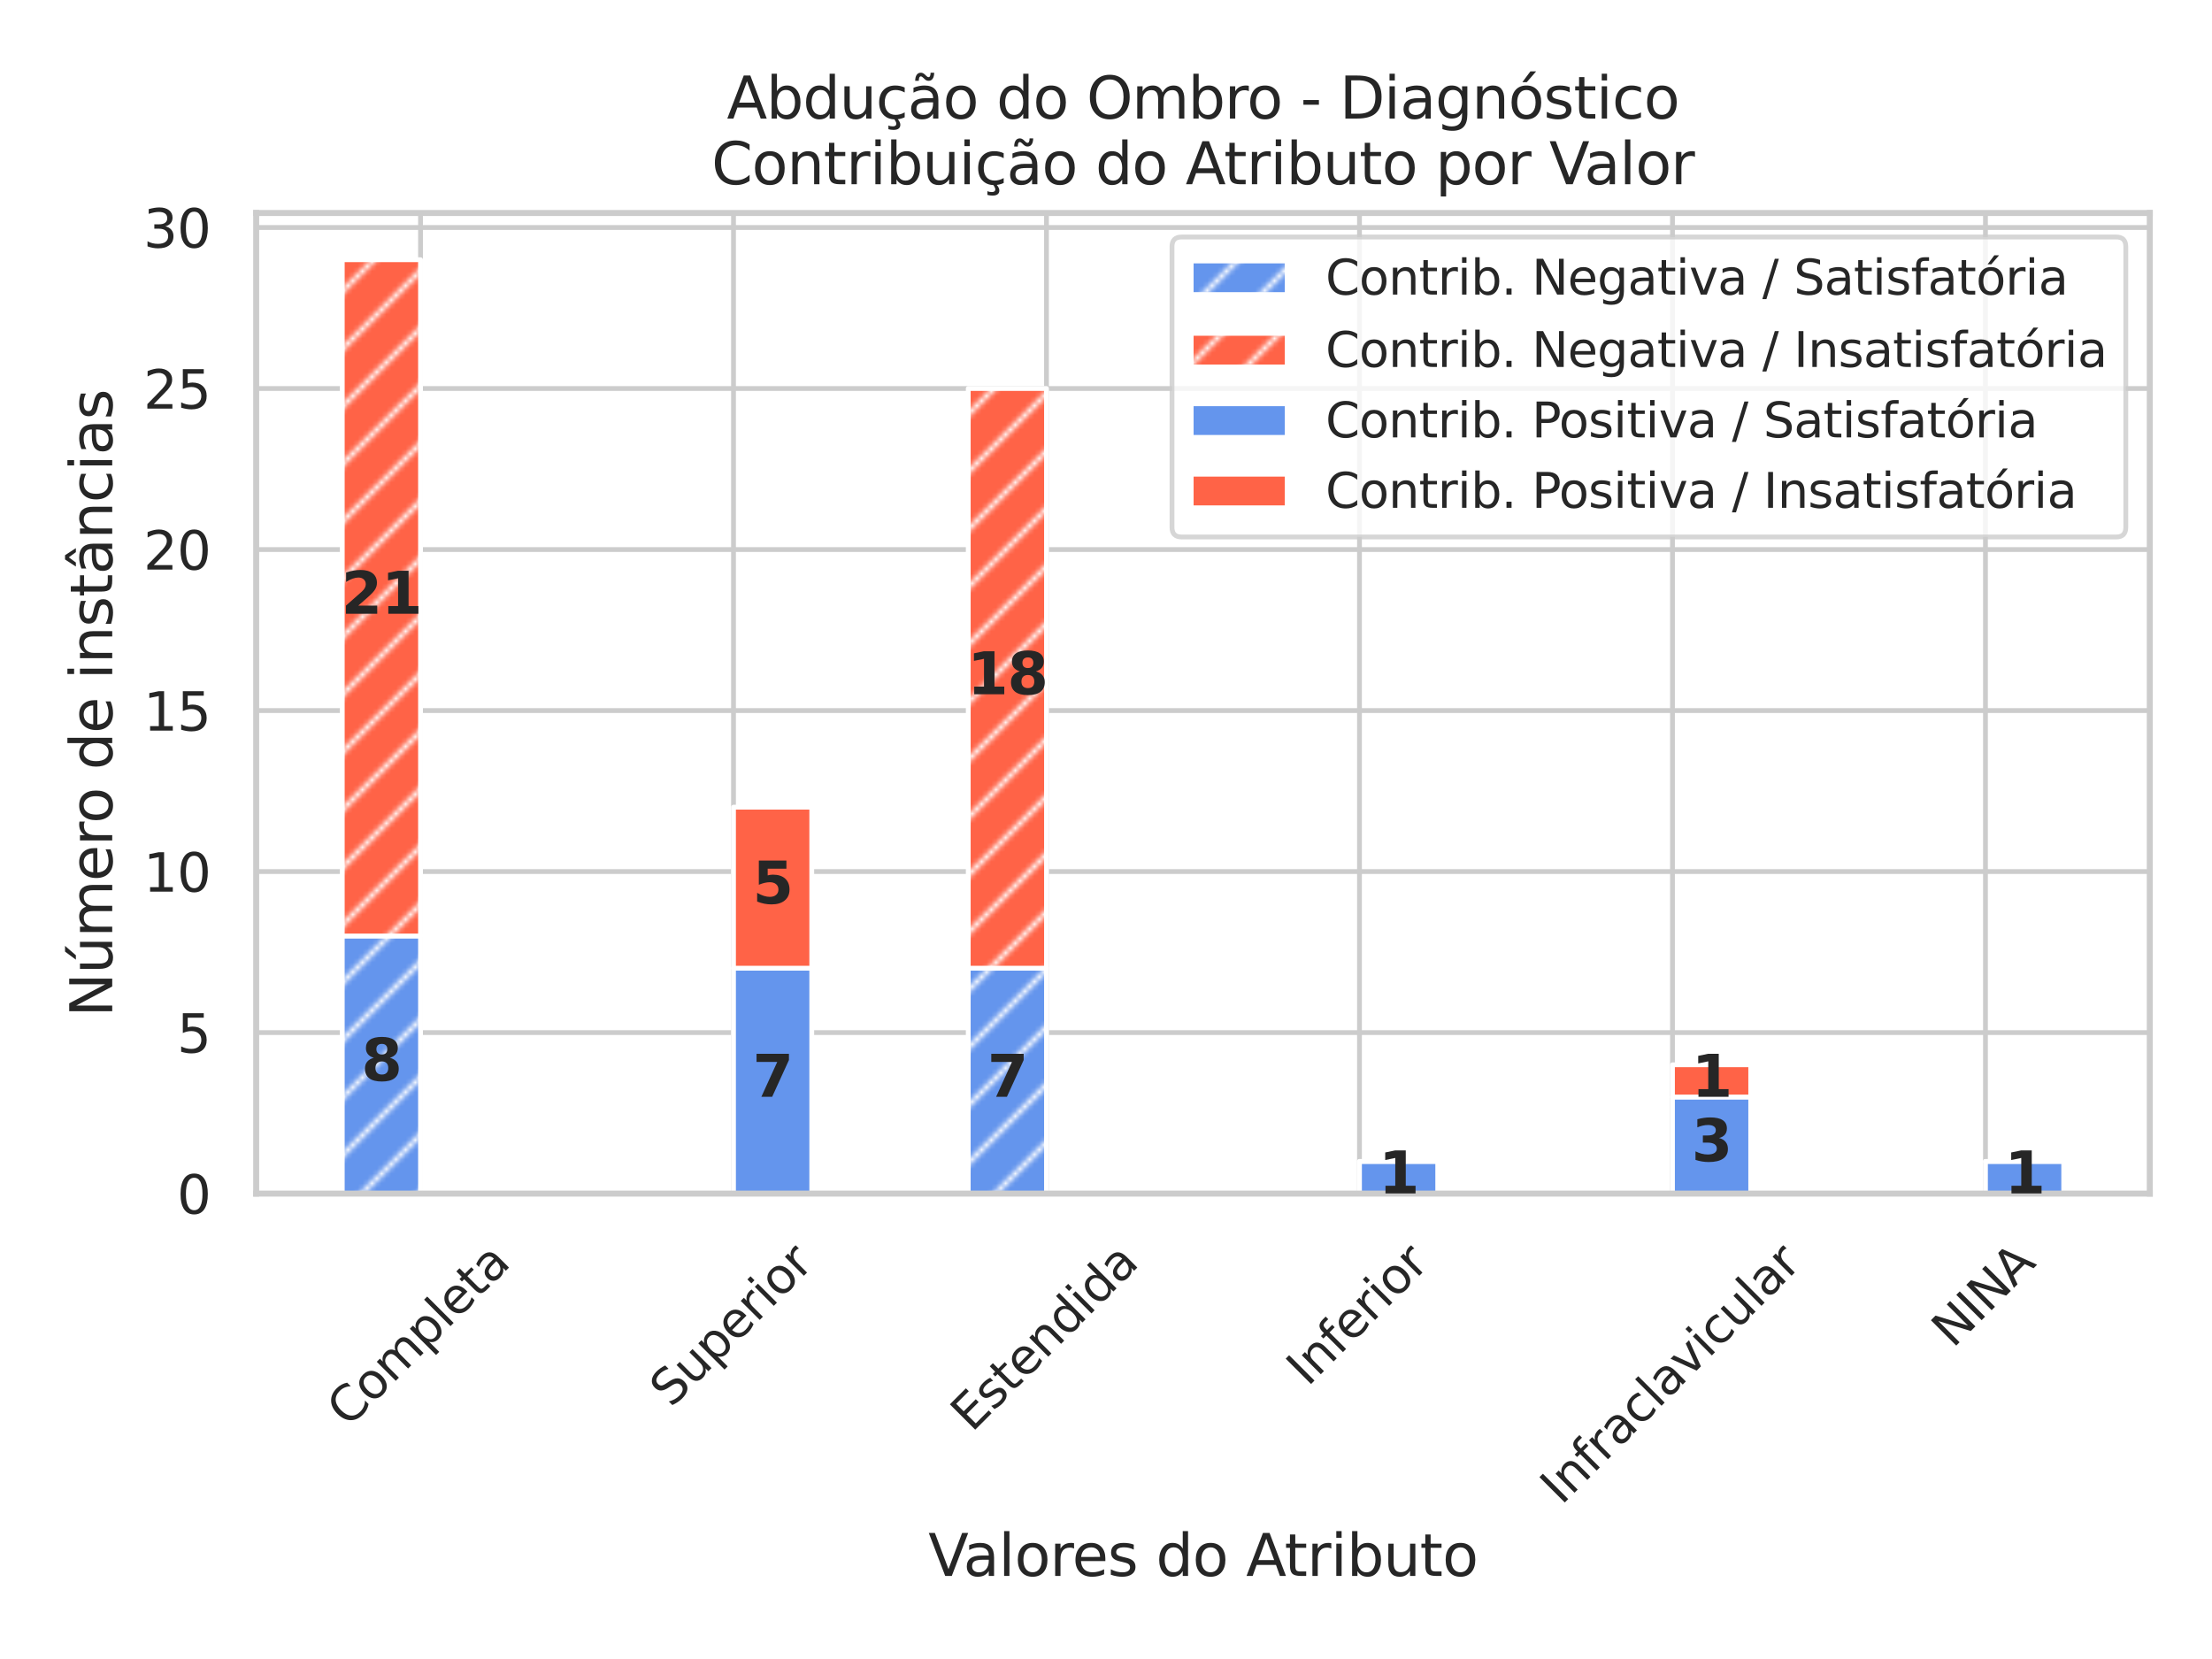 <?xml version="1.0" encoding="utf-8" standalone="no"?>
<!DOCTYPE svg PUBLIC "-//W3C//DTD SVG 1.1//EN"
  "http://www.w3.org/Graphics/SVG/1.1/DTD/svg11.dtd">
<svg xmlns:xlink="http://www.w3.org/1999/xlink" width="460.8pt" height="345.6pt" viewBox="0 0 460.8 345.6" xmlns="http://www.w3.org/2000/svg" version="1.1">
 <defs>
  <style type="text/css">*{stroke-linejoin: round; stroke-linecap: butt}</style>
 </defs>
 <g id="figure_1">
  <g id="patch_1">
   <path d="M 0 345.6 
L 460.8 345.6 
L 460.8 0 
L 0 0 
z
" style="fill: #ffffff"/>
  </g>
  <g id="axes_1">
   <g id="patch_2">
    <path d="M 53.37 248.65 
L 447.84 248.65 
L 447.84 44.376 
L 53.37 44.376 
z
" style="fill: #ffffff"/>
   </g>
   <g id="matplotlib.axis_1">
    <g id="xtick_1">
     <g id="line2d_1">
      <path d="M 87.601 248.65 
L 87.601 44.376 
" clip-path="url(#pf148939118)" style="fill: none; stroke: #cccccc; stroke-linecap: round"/>
     </g>
     <g id="text_1">
      <!-- Completa -->
      <g style="fill: #262626" transform="translate(72.527 297.568)rotate(-45)scale(0.1 -0.1)">
       <defs>
        <path id="DejaVuSans-43" d="M 4122 4306 
L 4122 3641 
Q 3803 3938 3442 4084 
Q 3081 4231 2675 4231 
Q 1875 4231 1450 3742 
Q 1025 3253 1025 2328 
Q 1025 1406 1450 917 
Q 1875 428 2675 428 
Q 3081 428 3442 575 
Q 3803 722 4122 1019 
L 4122 359 
Q 3791 134 3420 21 
Q 3050 -91 2638 -91 
Q 1578 -91 968 557 
Q 359 1206 359 2328 
Q 359 3453 968 4101 
Q 1578 4750 2638 4750 
Q 3056 4750 3426 4639 
Q 3797 4528 4122 4306 
z
" transform="scale(0.016)"/>
        <path id="DejaVuSans-6f" d="M 1959 3097 
Q 1497 3097 1228 2736 
Q 959 2375 959 1747 
Q 959 1119 1226 758 
Q 1494 397 1959 397 
Q 2419 397 2687 759 
Q 2956 1122 2956 1747 
Q 2956 2369 2687 2733 
Q 2419 3097 1959 3097 
z
M 1959 3584 
Q 2709 3584 3137 3096 
Q 3566 2609 3566 1747 
Q 3566 888 3137 398 
Q 2709 -91 1959 -91 
Q 1206 -91 779 398 
Q 353 888 353 1747 
Q 353 2609 779 3096 
Q 1206 3584 1959 3584 
z
" transform="scale(0.016)"/>
        <path id="DejaVuSans-6d" d="M 3328 2828 
Q 3544 3216 3844 3400 
Q 4144 3584 4550 3584 
Q 5097 3584 5394 3201 
Q 5691 2819 5691 2113 
L 5691 0 
L 5113 0 
L 5113 2094 
Q 5113 2597 4934 2840 
Q 4756 3084 4391 3084 
Q 3944 3084 3684 2787 
Q 3425 2491 3425 1978 
L 3425 0 
L 2847 0 
L 2847 2094 
Q 2847 2600 2669 2842 
Q 2491 3084 2119 3084 
Q 1678 3084 1418 2786 
Q 1159 2488 1159 1978 
L 1159 0 
L 581 0 
L 581 3500 
L 1159 3500 
L 1159 2956 
Q 1356 3278 1631 3431 
Q 1906 3584 2284 3584 
Q 2666 3584 2933 3390 
Q 3200 3197 3328 2828 
z
" transform="scale(0.016)"/>
        <path id="DejaVuSans-70" d="M 1159 525 
L 1159 -1331 
L 581 -1331 
L 581 3500 
L 1159 3500 
L 1159 2969 
Q 1341 3281 1617 3432 
Q 1894 3584 2278 3584 
Q 2916 3584 3314 3078 
Q 3713 2572 3713 1747 
Q 3713 922 3314 415 
Q 2916 -91 2278 -91 
Q 1894 -91 1617 61 
Q 1341 213 1159 525 
z
M 3116 1747 
Q 3116 2381 2855 2742 
Q 2594 3103 2138 3103 
Q 1681 3103 1420 2742 
Q 1159 2381 1159 1747 
Q 1159 1113 1420 752 
Q 1681 391 2138 391 
Q 2594 391 2855 752 
Q 3116 1113 3116 1747 
z
" transform="scale(0.016)"/>
        <path id="DejaVuSans-6c" d="M 603 4863 
L 1178 4863 
L 1178 0 
L 603 0 
L 603 4863 
z
" transform="scale(0.016)"/>
        <path id="DejaVuSans-65" d="M 3597 1894 
L 3597 1613 
L 953 1613 
Q 991 1019 1311 708 
Q 1631 397 2203 397 
Q 2534 397 2845 478 
Q 3156 559 3463 722 
L 3463 178 
Q 3153 47 2828 -22 
Q 2503 -91 2169 -91 
Q 1331 -91 842 396 
Q 353 884 353 1716 
Q 353 2575 817 3079 
Q 1281 3584 2069 3584 
Q 2775 3584 3186 3129 
Q 3597 2675 3597 1894 
z
M 3022 2063 
Q 3016 2534 2758 2815 
Q 2500 3097 2075 3097 
Q 1594 3097 1305 2825 
Q 1016 2553 972 2059 
L 3022 2063 
z
" transform="scale(0.016)"/>
        <path id="DejaVuSans-74" d="M 1172 4494 
L 1172 3500 
L 2356 3500 
L 2356 3053 
L 1172 3053 
L 1172 1153 
Q 1172 725 1289 603 
Q 1406 481 1766 481 
L 2356 481 
L 2356 0 
L 1766 0 
Q 1100 0 847 248 
Q 594 497 594 1153 
L 594 3053 
L 172 3053 
L 172 3500 
L 594 3500 
L 594 4494 
L 1172 4494 
z
" transform="scale(0.016)"/>
        <path id="DejaVuSans-61" d="M 2194 1759 
Q 1497 1759 1228 1600 
Q 959 1441 959 1056 
Q 959 750 1161 570 
Q 1363 391 1709 391 
Q 2188 391 2477 730 
Q 2766 1069 2766 1631 
L 2766 1759 
L 2194 1759 
z
M 3341 1997 
L 3341 0 
L 2766 0 
L 2766 531 
Q 2569 213 2275 61 
Q 1981 -91 1556 -91 
Q 1019 -91 701 211 
Q 384 513 384 1019 
Q 384 1609 779 1909 
Q 1175 2209 1959 2209 
L 2766 2209 
L 2766 2266 
Q 2766 2663 2505 2880 
Q 2244 3097 1772 3097 
Q 1472 3097 1187 3025 
Q 903 2953 641 2809 
L 641 3341 
Q 956 3463 1253 3523 
Q 1550 3584 1831 3584 
Q 2591 3584 2966 3190 
Q 3341 2797 3341 1997 
z
" transform="scale(0.016)"/>
       </defs>
       <use xlink:href="#DejaVuSans-43"/>
       <use xlink:href="#DejaVuSans-6f" x="69.824"/>
       <use xlink:href="#DejaVuSans-6d" x="131.006"/>
       <use xlink:href="#DejaVuSans-70" x="228.418"/>
       <use xlink:href="#DejaVuSans-6c" x="291.895"/>
       <use xlink:href="#DejaVuSans-65" x="319.678"/>
       <use xlink:href="#DejaVuSans-74" x="381.201"/>
       <use xlink:href="#DejaVuSans-61" x="420.41"/>
      </g>
     </g>
    </g>
    <g id="xtick_2">
     <g id="line2d_2">
      <path d="M 152.803 248.65 
L 152.803 44.376 
" clip-path="url(#pf148939118)" style="fill: none; stroke: #cccccc; stroke-linecap: round"/>
     </g>
     <g id="text_2">
      <!-- Superior -->
      <g style="fill: #262626" transform="translate(139.801 293.424)rotate(-45)scale(0.1 -0.1)">
       <defs>
        <path id="DejaVuSans-53" d="M 3425 4513 
L 3425 3897 
Q 3066 4069 2747 4153 
Q 2428 4238 2131 4238 
Q 1616 4238 1336 4038 
Q 1056 3838 1056 3469 
Q 1056 3159 1242 3001 
Q 1428 2844 1947 2747 
L 2328 2669 
Q 3034 2534 3370 2195 
Q 3706 1856 3706 1288 
Q 3706 609 3251 259 
Q 2797 -91 1919 -91 
Q 1588 -91 1214 -16 
Q 841 59 441 206 
L 441 856 
Q 825 641 1194 531 
Q 1563 422 1919 422 
Q 2459 422 2753 634 
Q 3047 847 3047 1241 
Q 3047 1584 2836 1778 
Q 2625 1972 2144 2069 
L 1759 2144 
Q 1053 2284 737 2584 
Q 422 2884 422 3419 
Q 422 4038 858 4394 
Q 1294 4750 2059 4750 
Q 2388 4750 2728 4690 
Q 3069 4631 3425 4513 
z
" transform="scale(0.016)"/>
        <path id="DejaVuSans-75" d="M 544 1381 
L 544 3500 
L 1119 3500 
L 1119 1403 
Q 1119 906 1312 657 
Q 1506 409 1894 409 
Q 2359 409 2629 706 
Q 2900 1003 2900 1516 
L 2900 3500 
L 3475 3500 
L 3475 0 
L 2900 0 
L 2900 538 
Q 2691 219 2414 64 
Q 2138 -91 1772 -91 
Q 1169 -91 856 284 
Q 544 659 544 1381 
z
M 1991 3584 
L 1991 3584 
z
" transform="scale(0.016)"/>
        <path id="DejaVuSans-72" d="M 2631 2963 
Q 2534 3019 2420 3045 
Q 2306 3072 2169 3072 
Q 1681 3072 1420 2755 
Q 1159 2438 1159 1844 
L 1159 0 
L 581 0 
L 581 3500 
L 1159 3500 
L 1159 2956 
Q 1341 3275 1631 3429 
Q 1922 3584 2338 3584 
Q 2397 3584 2469 3576 
Q 2541 3569 2628 3553 
L 2631 2963 
z
" transform="scale(0.016)"/>
        <path id="DejaVuSans-69" d="M 603 3500 
L 1178 3500 
L 1178 0 
L 603 0 
L 603 3500 
z
M 603 4863 
L 1178 4863 
L 1178 4134 
L 603 4134 
L 603 4863 
z
" transform="scale(0.016)"/>
       </defs>
       <use xlink:href="#DejaVuSans-53"/>
       <use xlink:href="#DejaVuSans-75" x="63.477"/>
       <use xlink:href="#DejaVuSans-70" x="126.855"/>
       <use xlink:href="#DejaVuSans-65" x="190.332"/>
       <use xlink:href="#DejaVuSans-72" x="251.855"/>
       <use xlink:href="#DejaVuSans-69" x="292.969"/>
       <use xlink:href="#DejaVuSans-6f" x="320.752"/>
       <use xlink:href="#DejaVuSans-72" x="381.934"/>
      </g>
     </g>
    </g>
    <g id="xtick_3">
     <g id="line2d_3">
      <path d="M 218.004 248.65 
L 218.004 44.376 
" clip-path="url(#pf148939118)" style="fill: none; stroke: #cccccc; stroke-linecap: round"/>
     </g>
     <g id="text_3">
      <!-- Estendida -->
      <g style="fill: #262626" transform="translate(202.446 298.538)rotate(-45)scale(0.1 -0.1)">
       <defs>
        <path id="DejaVuSans-45" d="M 628 4666 
L 3578 4666 
L 3578 4134 
L 1259 4134 
L 1259 2753 
L 3481 2753 
L 3481 2222 
L 1259 2222 
L 1259 531 
L 3634 531 
L 3634 0 
L 628 0 
L 628 4666 
z
" transform="scale(0.016)"/>
        <path id="DejaVuSans-73" d="M 2834 3397 
L 2834 2853 
Q 2591 2978 2328 3040 
Q 2066 3103 1784 3103 
Q 1356 3103 1142 2972 
Q 928 2841 928 2578 
Q 928 2378 1081 2264 
Q 1234 2150 1697 2047 
L 1894 2003 
Q 2506 1872 2764 1633 
Q 3022 1394 3022 966 
Q 3022 478 2636 193 
Q 2250 -91 1575 -91 
Q 1294 -91 989 -36 
Q 684 19 347 128 
L 347 722 
Q 666 556 975 473 
Q 1284 391 1588 391 
Q 1994 391 2212 530 
Q 2431 669 2431 922 
Q 2431 1156 2273 1281 
Q 2116 1406 1581 1522 
L 1381 1569 
Q 847 1681 609 1914 
Q 372 2147 372 2553 
Q 372 3047 722 3315 
Q 1072 3584 1716 3584 
Q 2034 3584 2315 3537 
Q 2597 3491 2834 3397 
z
" transform="scale(0.016)"/>
        <path id="DejaVuSans-6e" d="M 3513 2113 
L 3513 0 
L 2938 0 
L 2938 2094 
Q 2938 2591 2744 2837 
Q 2550 3084 2163 3084 
Q 1697 3084 1428 2787 
Q 1159 2491 1159 1978 
L 1159 0 
L 581 0 
L 581 3500 
L 1159 3500 
L 1159 2956 
Q 1366 3272 1645 3428 
Q 1925 3584 2291 3584 
Q 2894 3584 3203 3211 
Q 3513 2838 3513 2113 
z
" transform="scale(0.016)"/>
        <path id="DejaVuSans-64" d="M 2906 2969 
L 2906 4863 
L 3481 4863 
L 3481 0 
L 2906 0 
L 2906 525 
Q 2725 213 2448 61 
Q 2172 -91 1784 -91 
Q 1150 -91 751 415 
Q 353 922 353 1747 
Q 353 2572 751 3078 
Q 1150 3584 1784 3584 
Q 2172 3584 2448 3432 
Q 2725 3281 2906 2969 
z
M 947 1747 
Q 947 1113 1208 752 
Q 1469 391 1925 391 
Q 2381 391 2643 752 
Q 2906 1113 2906 1747 
Q 2906 2381 2643 2742 
Q 2381 3103 1925 3103 
Q 1469 3103 1208 2742 
Q 947 2381 947 1747 
z
" transform="scale(0.016)"/>
       </defs>
       <use xlink:href="#DejaVuSans-45"/>
       <use xlink:href="#DejaVuSans-73" x="63.184"/>
       <use xlink:href="#DejaVuSans-74" x="115.283"/>
       <use xlink:href="#DejaVuSans-65" x="154.492"/>
       <use xlink:href="#DejaVuSans-6e" x="216.016"/>
       <use xlink:href="#DejaVuSans-64" x="279.395"/>
       <use xlink:href="#DejaVuSans-69" x="342.871"/>
       <use xlink:href="#DejaVuSans-64" x="370.654"/>
       <use xlink:href="#DejaVuSans-61" x="434.131"/>
      </g>
     </g>
    </g>
    <g id="xtick_4">
     <g id="line2d_4">
      <path d="M 283.206 248.65 
L 283.206 44.376 
" clip-path="url(#pf148939118)" style="fill: none; stroke: #cccccc; stroke-linecap: round"/>
     </g>
     <g id="text_4">
      <!-- Inferior -->
      <g style="fill: #262626" transform="translate(272.405 289.023)rotate(-45)scale(0.1 -0.1)">
       <defs>
        <path id="DejaVuSans-49" d="M 628 4666 
L 1259 4666 
L 1259 0 
L 628 0 
L 628 4666 
z
" transform="scale(0.016)"/>
        <path id="DejaVuSans-66" d="M 2375 4863 
L 2375 4384 
L 1825 4384 
Q 1516 4384 1395 4259 
Q 1275 4134 1275 3809 
L 1275 3500 
L 2222 3500 
L 2222 3053 
L 1275 3053 
L 1275 0 
L 697 0 
L 697 3053 
L 147 3053 
L 147 3500 
L 697 3500 
L 697 3744 
Q 697 4328 969 4595 
Q 1241 4863 1831 4863 
L 2375 4863 
z
" transform="scale(0.016)"/>
       </defs>
       <use xlink:href="#DejaVuSans-49"/>
       <use xlink:href="#DejaVuSans-6e" x="29.492"/>
       <use xlink:href="#DejaVuSans-66" x="92.871"/>
       <use xlink:href="#DejaVuSans-65" x="128.076"/>
       <use xlink:href="#DejaVuSans-72" x="189.6"/>
       <use xlink:href="#DejaVuSans-69" x="230.713"/>
       <use xlink:href="#DejaVuSans-6f" x="258.496"/>
       <use xlink:href="#DejaVuSans-72" x="319.678"/>
      </g>
     </g>
    </g>
    <g id="xtick_5">
     <g id="line2d_5">
      <path d="M 348.407 248.65 
L 348.407 44.376 
" clip-path="url(#pf148939118)" style="fill: none; stroke: #cccccc; stroke-linecap: round"/>
     </g>
     <g id="text_5">
      <!-- Infraclavicular -->
      <g style="fill: #262626" transform="translate(325.265 313.706)rotate(-45)scale(0.1 -0.1)">
       <defs>
        <path id="DejaVuSans-63" d="M 3122 3366 
L 3122 2828 
Q 2878 2963 2633 3030 
Q 2388 3097 2138 3097 
Q 1578 3097 1268 2742 
Q 959 2388 959 1747 
Q 959 1106 1268 751 
Q 1578 397 2138 397 
Q 2388 397 2633 464 
Q 2878 531 3122 666 
L 3122 134 
Q 2881 22 2623 -34 
Q 2366 -91 2075 -91 
Q 1284 -91 818 406 
Q 353 903 353 1747 
Q 353 2603 823 3093 
Q 1294 3584 2113 3584 
Q 2378 3584 2631 3529 
Q 2884 3475 3122 3366 
z
" transform="scale(0.016)"/>
        <path id="DejaVuSans-76" d="M 191 3500 
L 800 3500 
L 1894 563 
L 2988 3500 
L 3597 3500 
L 2284 0 
L 1503 0 
L 191 3500 
z
" transform="scale(0.016)"/>
       </defs>
       <use xlink:href="#DejaVuSans-49"/>
       <use xlink:href="#DejaVuSans-6e" x="29.492"/>
       <use xlink:href="#DejaVuSans-66" x="92.871"/>
       <use xlink:href="#DejaVuSans-72" x="128.076"/>
       <use xlink:href="#DejaVuSans-61" x="169.189"/>
       <use xlink:href="#DejaVuSans-63" x="230.469"/>
       <use xlink:href="#DejaVuSans-6c" x="285.449"/>
       <use xlink:href="#DejaVuSans-61" x="313.232"/>
       <use xlink:href="#DejaVuSans-76" x="374.512"/>
       <use xlink:href="#DejaVuSans-69" x="433.691"/>
       <use xlink:href="#DejaVuSans-63" x="461.475"/>
       <use xlink:href="#DejaVuSans-75" x="516.455"/>
       <use xlink:href="#DejaVuSans-6c" x="579.834"/>
       <use xlink:href="#DejaVuSans-61" x="607.617"/>
       <use xlink:href="#DejaVuSans-72" x="668.896"/>
      </g>
     </g>
    </g>
    <g id="xtick_6">
     <g id="line2d_6">
      <path d="M 413.609 248.65 
L 413.609 44.376 
" clip-path="url(#pf148939118)" style="fill: none; stroke: #cccccc; stroke-linecap: round"/>
     </g>
     <g id="text_6">
      <!-- NINA -->
      <g style="fill: #262626" transform="translate(406.811 281.017)rotate(-45)scale(0.1 -0.1)">
       <defs>
        <path id="DejaVuSans-4e" d="M 628 4666 
L 1478 4666 
L 3547 763 
L 3547 4666 
L 4159 4666 
L 4159 0 
L 3309 0 
L 1241 3903 
L 1241 0 
L 628 0 
L 628 4666 
z
" transform="scale(0.016)"/>
        <path id="DejaVuSans-41" d="M 2188 4044 
L 1331 1722 
L 3047 1722 
L 2188 4044 
z
M 1831 4666 
L 2547 4666 
L 4325 0 
L 3669 0 
L 3244 1197 
L 1141 1197 
L 716 0 
L 50 0 
L 1831 4666 
z
" transform="scale(0.016)"/>
       </defs>
       <use xlink:href="#DejaVuSans-4e"/>
       <use xlink:href="#DejaVuSans-49" x="74.805"/>
       <use xlink:href="#DejaVuSans-4e" x="104.297"/>
       <use xlink:href="#DejaVuSans-41" x="179.102"/>
      </g>
     </g>
    </g>
    <g id="text_7">
     <!-- Valores do Atributo -->
     <g style="fill: #262626" transform="translate(193.387 328.294)scale(0.12 -0.12)">
      <defs>
       <path id="DejaVuSans-56" d="M 1831 0 
L 50 4666 
L 709 4666 
L 2188 738 
L 3669 4666 
L 4325 4666 
L 2547 0 
L 1831 0 
z
" transform="scale(0.016)"/>
       <path id="DejaVuSans-20" transform="scale(0.016)"/>
       <path id="DejaVuSans-62" d="M 3116 1747 
Q 3116 2381 2855 2742 
Q 2594 3103 2138 3103 
Q 1681 3103 1420 2742 
Q 1159 2381 1159 1747 
Q 1159 1113 1420 752 
Q 1681 391 2138 391 
Q 2594 391 2855 752 
Q 3116 1113 3116 1747 
z
M 1159 2969 
Q 1341 3281 1617 3432 
Q 1894 3584 2278 3584 
Q 2916 3584 3314 3078 
Q 3713 2572 3713 1747 
Q 3713 922 3314 415 
Q 2916 -91 2278 -91 
Q 1894 -91 1617 61 
Q 1341 213 1159 525 
L 1159 0 
L 581 0 
L 581 4863 
L 1159 4863 
L 1159 2969 
z
" transform="scale(0.016)"/>
      </defs>
      <use xlink:href="#DejaVuSans-56"/>
      <use xlink:href="#DejaVuSans-61" x="60.658"/>
      <use xlink:href="#DejaVuSans-6c" x="121.938"/>
      <use xlink:href="#DejaVuSans-6f" x="149.721"/>
      <use xlink:href="#DejaVuSans-72" x="210.902"/>
      <use xlink:href="#DejaVuSans-65" x="249.766"/>
      <use xlink:href="#DejaVuSans-73" x="311.289"/>
      <use xlink:href="#DejaVuSans-20" x="363.389"/>
      <use xlink:href="#DejaVuSans-64" x="395.176"/>
      <use xlink:href="#DejaVuSans-6f" x="458.652"/>
      <use xlink:href="#DejaVuSans-20" x="519.834"/>
      <use xlink:href="#DejaVuSans-41" x="551.621"/>
      <use xlink:href="#DejaVuSans-74" x="618.279"/>
      <use xlink:href="#DejaVuSans-72" x="657.488"/>
      <use xlink:href="#DejaVuSans-69" x="698.602"/>
      <use xlink:href="#DejaVuSans-62" x="726.385"/>
      <use xlink:href="#DejaVuSans-75" x="789.861"/>
      <use xlink:href="#DejaVuSans-74" x="853.24"/>
      <use xlink:href="#DejaVuSans-6f" x="892.449"/>
     </g>
    </g>
   </g>
   <g id="matplotlib.axis_2">
    <g id="ytick_1">
     <g id="line2d_7">
      <path d="M 53.37 248.65 
L 447.84 248.65 
" clip-path="url(#pf148939118)" style="fill: none; stroke: #cccccc; stroke-linecap: round"/>
     </g>
     <g id="text_8">
      <!-- 0 -->
      <g style="fill: #262626" transform="translate(36.871 252.829)scale(0.11 -0.11)">
       <defs>
        <path id="DejaVuSans-30" d="M 2034 4250 
Q 1547 4250 1301 3770 
Q 1056 3291 1056 2328 
Q 1056 1369 1301 889 
Q 1547 409 2034 409 
Q 2525 409 2770 889 
Q 3016 1369 3016 2328 
Q 3016 3291 2770 3770 
Q 2525 4250 2034 4250 
z
M 2034 4750 
Q 2819 4750 3233 4129 
Q 3647 3509 3647 2328 
Q 3647 1150 3233 529 
Q 2819 -91 2034 -91 
Q 1250 -91 836 529 
Q 422 1150 422 2328 
Q 422 3509 836 4129 
Q 1250 4750 2034 4750 
z
" transform="scale(0.016)"/>
       </defs>
       <use xlink:href="#DejaVuSans-30"/>
      </g>
     </g>
    </g>
    <g id="ytick_2">
     <g id="line2d_8">
      <path d="M 53.37 215.107 
L 447.84 215.107 
" clip-path="url(#pf148939118)" style="fill: none; stroke: #cccccc; stroke-linecap: round"/>
     </g>
     <g id="text_9">
      <!-- 5 -->
      <g style="fill: #262626" transform="translate(36.871 219.286)scale(0.11 -0.11)">
       <defs>
        <path id="DejaVuSans-35" d="M 691 4666 
L 3169 4666 
L 3169 4134 
L 1269 4134 
L 1269 2991 
Q 1406 3038 1543 3061 
Q 1681 3084 1819 3084 
Q 2600 3084 3056 2656 
Q 3513 2228 3513 1497 
Q 3513 744 3044 326 
Q 2575 -91 1722 -91 
Q 1428 -91 1123 -41 
Q 819 9 494 109 
L 494 744 
Q 775 591 1075 516 
Q 1375 441 1709 441 
Q 2250 441 2565 725 
Q 2881 1009 2881 1497 
Q 2881 1984 2565 2268 
Q 2250 2553 1709 2553 
Q 1456 2553 1204 2497 
Q 953 2441 691 2322 
L 691 4666 
z
" transform="scale(0.016)"/>
       </defs>
       <use xlink:href="#DejaVuSans-35"/>
      </g>
     </g>
    </g>
    <g id="ytick_3">
     <g id="line2d_9">
      <path d="M 53.37 181.565 
L 447.84 181.565 
" clip-path="url(#pf148939118)" style="fill: none; stroke: #cccccc; stroke-linecap: round"/>
     </g>
     <g id="text_10">
      <!-- 10 -->
      <g style="fill: #262626" transform="translate(29.872 185.744)scale(0.11 -0.11)">
       <defs>
        <path id="DejaVuSans-31" d="M 794 531 
L 1825 531 
L 1825 4091 
L 703 3866 
L 703 4441 
L 1819 4666 
L 2450 4666 
L 2450 531 
L 3481 531 
L 3481 0 
L 794 0 
L 794 531 
z
" transform="scale(0.016)"/>
       </defs>
       <use xlink:href="#DejaVuSans-31"/>
       <use xlink:href="#DejaVuSans-30" x="63.623"/>
      </g>
     </g>
    </g>
    <g id="ytick_4">
     <g id="line2d_10">
      <path d="M 53.37 148.022 
L 447.84 148.022 
" clip-path="url(#pf148939118)" style="fill: none; stroke: #cccccc; stroke-linecap: round"/>
     </g>
     <g id="text_11">
      <!-- 15 -->
      <g style="fill: #262626" transform="translate(29.872 152.201)scale(0.11 -0.11)">
       <use xlink:href="#DejaVuSans-31"/>
       <use xlink:href="#DejaVuSans-35" x="63.623"/>
      </g>
     </g>
    </g>
    <g id="ytick_5">
     <g id="line2d_11">
      <path d="M 53.37 114.48 
L 447.84 114.48 
" clip-path="url(#pf148939118)" style="fill: none; stroke: #cccccc; stroke-linecap: round"/>
     </g>
     <g id="text_12">
      <!-- 20 -->
      <g style="fill: #262626" transform="translate(29.872 118.659)scale(0.11 -0.11)">
       <defs>
        <path id="DejaVuSans-32" d="M 1228 531 
L 3431 531 
L 3431 0 
L 469 0 
L 469 531 
Q 828 903 1448 1529 
Q 2069 2156 2228 2338 
Q 2531 2678 2651 2914 
Q 2772 3150 2772 3378 
Q 2772 3750 2511 3984 
Q 2250 4219 1831 4219 
Q 1534 4219 1204 4116 
Q 875 4013 500 3803 
L 500 4441 
Q 881 4594 1212 4672 
Q 1544 4750 1819 4750 
Q 2544 4750 2975 4387 
Q 3406 4025 3406 3419 
Q 3406 3131 3298 2873 
Q 3191 2616 2906 2266 
Q 2828 2175 2409 1742 
Q 1991 1309 1228 531 
z
" transform="scale(0.016)"/>
       </defs>
       <use xlink:href="#DejaVuSans-32"/>
       <use xlink:href="#DejaVuSans-30" x="63.623"/>
      </g>
     </g>
    </g>
    <g id="ytick_6">
     <g id="line2d_12">
      <path d="M 53.37 80.937 
L 447.84 80.937 
" clip-path="url(#pf148939118)" style="fill: none; stroke: #cccccc; stroke-linecap: round"/>
     </g>
     <g id="text_13">
      <!-- 25 -->
      <g style="fill: #262626" transform="translate(29.872 85.116)scale(0.11 -0.11)">
       <use xlink:href="#DejaVuSans-32"/>
       <use xlink:href="#DejaVuSans-35" x="63.623"/>
      </g>
     </g>
    </g>
    <g id="ytick_7">
     <g id="line2d_13">
      <path d="M 53.37 47.395 
L 447.84 47.395 
" clip-path="url(#pf148939118)" style="fill: none; stroke: #cccccc; stroke-linecap: round"/>
     </g>
     <g id="text_14">
      <!-- 30 -->
      <g style="fill: #262626" transform="translate(29.872 51.574)scale(0.11 -0.11)">
       <defs>
        <path id="DejaVuSans-33" d="M 2597 2516 
Q 3050 2419 3304 2112 
Q 3559 1806 3559 1356 
Q 3559 666 3084 287 
Q 2609 -91 1734 -91 
Q 1441 -91 1130 -33 
Q 819 25 488 141 
L 488 750 
Q 750 597 1062 519 
Q 1375 441 1716 441 
Q 2309 441 2620 675 
Q 2931 909 2931 1356 
Q 2931 1769 2642 2001 
Q 2353 2234 1838 2234 
L 1294 2234 
L 1294 2753 
L 1863 2753 
Q 2328 2753 2575 2939 
Q 2822 3125 2822 3475 
Q 2822 3834 2567 4026 
Q 2313 4219 1838 4219 
Q 1578 4219 1281 4162 
Q 984 4106 628 3988 
L 628 4550 
Q 988 4650 1302 4700 
Q 1616 4750 1894 4750 
Q 2613 4750 3031 4423 
Q 3450 4097 3450 3541 
Q 3450 3153 3228 2886 
Q 3006 2619 2597 2516 
z
" transform="scale(0.016)"/>
       </defs>
       <use xlink:href="#DejaVuSans-33"/>
       <use xlink:href="#DejaVuSans-30" x="63.623"/>
      </g>
     </g>
    </g>
    <g id="text_15">
     <!-- Número de instâncias -->
     <g style="fill: #262626" transform="translate(23.377 211.853)rotate(-90)scale(0.12 -0.12)">
      <defs>
       <path id="DejaVuSans-fa" d="M 544 1381 
L 544 3500 
L 1119 3500 
L 1119 1403 
Q 1119 906 1312 657 
Q 1506 409 1894 409 
Q 2359 409 2629 706 
Q 2900 1003 2900 1516 
L 2900 3500 
L 3475 3500 
L 3475 0 
L 2900 0 
L 2900 538 
Q 2691 219 2414 64 
Q 2138 -91 1772 -91 
Q 1169 -91 856 284 
Q 544 659 544 1381 
z
M 1991 3584 
L 1991 3584 
z
M 2418 5119 
L 3040 5119 
L 2022 3944 
L 1543 3944 
L 2418 5119 
z
" transform="scale(0.016)"/>
       <path id="DejaVuSans-e2" d="M 2194 1759 
Q 1497 1759 1228 1600 
Q 959 1441 959 1056 
Q 959 750 1161 570 
Q 1363 391 1709 391 
Q 2188 391 2477 730 
Q 2766 1069 2766 1631 
L 2766 1759 
L 2194 1759 
z
M 3341 1997 
L 3341 0 
L 2766 0 
L 2766 531 
Q 2569 213 2275 61 
Q 1981 -91 1556 -91 
Q 1019 -91 701 211 
Q 384 513 384 1019 
Q 384 1609 779 1909 
Q 1175 2209 1959 2209 
L 2766 2209 
L 2766 2266 
Q 2766 2663 2505 2880 
Q 2244 3097 1772 3097 
Q 1472 3097 1187 3025 
Q 903 2953 641 2809 
L 641 3341 
Q 956 3463 1253 3523 
Q 1550 3584 1831 3584 
Q 2591 3584 2966 3190 
Q 3341 2797 3341 1997 
z
M 1625 5119 
L 2087 5119 
L 2853 3944 
L 2419 3944 
L 1856 4709 
L 1294 3944 
L 859 3944 
L 1625 5119 
z
" transform="scale(0.016)"/>
      </defs>
      <use xlink:href="#DejaVuSans-4e"/>
      <use xlink:href="#DejaVuSans-fa" x="74.805"/>
      <use xlink:href="#DejaVuSans-6d" x="138.184"/>
      <use xlink:href="#DejaVuSans-65" x="235.596"/>
      <use xlink:href="#DejaVuSans-72" x="297.119"/>
      <use xlink:href="#DejaVuSans-6f" x="335.982"/>
      <use xlink:href="#DejaVuSans-20" x="397.164"/>
      <use xlink:href="#DejaVuSans-64" x="428.951"/>
      <use xlink:href="#DejaVuSans-65" x="492.428"/>
      <use xlink:href="#DejaVuSans-20" x="553.951"/>
      <use xlink:href="#DejaVuSans-69" x="585.738"/>
      <use xlink:href="#DejaVuSans-6e" x="613.521"/>
      <use xlink:href="#DejaVuSans-73" x="676.9"/>
      <use xlink:href="#DejaVuSans-74" x="729"/>
      <use xlink:href="#DejaVuSans-e2" x="768.209"/>
      <use xlink:href="#DejaVuSans-6e" x="829.488"/>
      <use xlink:href="#DejaVuSans-63" x="892.867"/>
      <use xlink:href="#DejaVuSans-69" x="947.848"/>
      <use xlink:href="#DejaVuSans-61" x="975.631"/>
      <use xlink:href="#DejaVuSans-73" x="1036.91"/>
     </g>
    </g>
   </g>
   <g id="patch_3">
    <path d="M 71.3 248.65 
L 87.601 248.65 
L 87.601 194.982 
L 71.3 194.982 
z
" clip-path="url(#pf148939118)" style="fill: url(#h4f2092f1f4); stroke: #ffffff; stroke-linejoin: miter"/>
   </g>
   <g id="patch_4">
    <path d="M 136.502 248.65 
L 152.803 248.65 
L 152.803 248.65 
L 136.502 248.65 
z
" clip-path="url(#pf148939118)" style="fill: url(#h4f2092f1f4); stroke: #ffffff; stroke-linejoin: miter"/>
   </g>
   <g id="patch_5">
    <path d="M 201.704 248.65 
L 218.004 248.65 
L 218.004 201.69 
L 201.704 201.69 
z
" clip-path="url(#pf148939118)" style="fill: url(#h4f2092f1f4); stroke: #ffffff; stroke-linejoin: miter"/>
   </g>
   <g id="patch_6">
    <path d="M 266.905 248.65 
L 283.206 248.65 
L 283.206 248.65 
L 266.905 248.65 
z
" clip-path="url(#pf148939118)" style="fill: url(#h4f2092f1f4); stroke: #ffffff; stroke-linejoin: miter"/>
   </g>
   <g id="patch_7">
    <path d="M 332.107 248.65 
L 348.407 248.65 
L 348.407 248.65 
L 332.107 248.65 
z
" clip-path="url(#pf148939118)" style="fill: url(#h4f2092f1f4); stroke: #ffffff; stroke-linejoin: miter"/>
   </g>
   <g id="patch_8">
    <path d="M 397.309 248.65 
L 413.609 248.65 
L 413.609 248.65 
L 397.309 248.65 
z
" clip-path="url(#pf148939118)" style="fill: url(#h4f2092f1f4); stroke: #ffffff; stroke-linejoin: miter"/>
   </g>
   <g id="patch_9">
    <path d="M 71.3 194.982 
L 87.601 194.982 
L 87.601 54.103 
L 71.3 54.103 
z
" clip-path="url(#pf148939118)" style="fill: url(#h631f6ab0fa); stroke: #ffffff; stroke-linejoin: miter"/>
   </g>
   <g id="patch_10">
    <path d="M 136.502 248.65 
L 152.803 248.65 
L 152.803 248.65 
L 136.502 248.65 
z
" clip-path="url(#pf148939118)" style="fill: url(#h631f6ab0fa); stroke: #ffffff; stroke-linejoin: miter"/>
   </g>
   <g id="patch_11">
    <path d="M 201.704 201.69 
L 218.004 201.69 
L 218.004 80.937 
L 201.704 80.937 
z
" clip-path="url(#pf148939118)" style="fill: url(#h631f6ab0fa); stroke: #ffffff; stroke-linejoin: miter"/>
   </g>
   <g id="patch_12">
    <path d="M 266.905 248.65 
L 283.206 248.65 
L 283.206 248.65 
L 266.905 248.65 
z
" clip-path="url(#pf148939118)" style="fill: url(#h631f6ab0fa); stroke: #ffffff; stroke-linejoin: miter"/>
   </g>
   <g id="patch_13">
    <path d="M 332.107 248.65 
L 348.407 248.65 
L 348.407 248.65 
L 332.107 248.65 
z
" clip-path="url(#pf148939118)" style="fill: url(#h631f6ab0fa); stroke: #ffffff; stroke-linejoin: miter"/>
   </g>
   <g id="patch_14">
    <path d="M 397.309 248.65 
L 413.609 248.65 
L 413.609 248.65 
L 397.309 248.65 
z
" clip-path="url(#pf148939118)" style="fill: url(#h631f6ab0fa); stroke: #ffffff; stroke-linejoin: miter"/>
   </g>
   <g id="patch_15">
    <path d="M 87.601 248.65 
L 103.901 248.65 
L 103.901 248.65 
L 87.601 248.65 
z
" clip-path="url(#pf148939118)" style="fill: #6495ed; stroke: #ffffff; stroke-linejoin: miter"/>
   </g>
   <g id="patch_16">
    <path d="M 152.803 248.65 
L 169.103 248.65 
L 169.103 201.69 
L 152.803 201.69 
z
" clip-path="url(#pf148939118)" style="fill: #6495ed; stroke: #ffffff; stroke-linejoin: miter"/>
   </g>
   <g id="patch_17">
    <path d="M 218.004 248.65 
L 234.305 248.65 
L 234.305 248.65 
L 218.004 248.65 
z
" clip-path="url(#pf148939118)" style="fill: #6495ed; stroke: #ffffff; stroke-linejoin: miter"/>
   </g>
   <g id="patch_18">
    <path d="M 283.206 248.65 
L 299.506 248.65 
L 299.506 241.941 
L 283.206 241.941 
z
" clip-path="url(#pf148939118)" style="fill: #6495ed; stroke: #ffffff; stroke-linejoin: miter"/>
   </g>
   <g id="patch_19">
    <path d="M 348.407 248.65 
L 364.708 248.65 
L 364.708 228.524 
L 348.407 228.524 
z
" clip-path="url(#pf148939118)" style="fill: #6495ed; stroke: #ffffff; stroke-linejoin: miter"/>
   </g>
   <g id="patch_20">
    <path d="M 413.609 248.65 
L 429.91 248.65 
L 429.91 241.941 
L 413.609 241.941 
z
" clip-path="url(#pf148939118)" style="fill: #6495ed; stroke: #ffffff; stroke-linejoin: miter"/>
   </g>
   <g id="patch_21">
    <path d="M 87.601 248.65 
L 103.901 248.65 
L 103.901 248.65 
L 87.601 248.65 
z
" clip-path="url(#pf148939118)" style="fill: #ff6347; stroke: #ffffff; stroke-linejoin: miter"/>
   </g>
   <g id="patch_22">
    <path d="M 152.803 201.69 
L 169.103 201.69 
L 169.103 168.148 
L 152.803 168.148 
z
" clip-path="url(#pf148939118)" style="fill: #ff6347; stroke: #ffffff; stroke-linejoin: miter"/>
   </g>
   <g id="patch_23">
    <path d="M 218.004 248.65 
L 234.305 248.65 
L 234.305 248.65 
L 218.004 248.65 
z
" clip-path="url(#pf148939118)" style="fill: #ff6347; stroke: #ffffff; stroke-linejoin: miter"/>
   </g>
   <g id="patch_24">
    <path d="M 283.206 241.941 
L 299.506 241.941 
L 299.506 241.941 
L 283.206 241.941 
z
" clip-path="url(#pf148939118)" style="fill: #ff6347; stroke: #ffffff; stroke-linejoin: miter"/>
   </g>
   <g id="patch_25">
    <path d="M 348.407 228.524 
L 364.708 228.524 
L 364.708 221.816 
L 348.407 221.816 
z
" clip-path="url(#pf148939118)" style="fill: #ff6347; stroke: #ffffff; stroke-linejoin: miter"/>
   </g>
   <g id="patch_26">
    <path d="M 413.609 241.941 
L 429.91 241.941 
L 429.91 241.941 
L 413.609 241.941 
z
" clip-path="url(#pf148939118)" style="fill: #ff6347; stroke: #ffffff; stroke-linejoin: miter"/>
   </g>
   <g id="patch_27">
    <path d="M 53.37 248.65 
L 53.37 44.376 
" style="fill: none; stroke: #cccccc; stroke-width: 1.25; stroke-linejoin: miter; stroke-linecap: square"/>
   </g>
   <g id="patch_28">
    <path d="M 447.84 248.65 
L 447.84 44.376 
" style="fill: none; stroke: #cccccc; stroke-width: 1.25; stroke-linejoin: miter; stroke-linecap: square"/>
   </g>
   <g id="patch_29">
    <path d="M 53.37 248.65 
L 447.84 248.65 
" style="fill: none; stroke: #cccccc; stroke-width: 1.25; stroke-linejoin: miter; stroke-linecap: square"/>
   </g>
   <g id="patch_30">
    <path d="M 53.37 44.376 
L 447.84 44.376 
" style="fill: none; stroke: #cccccc; stroke-width: 1.25; stroke-linejoin: miter; stroke-linecap: square"/>
   </g>
   <g id="text_16">
    <!-- 8 -->
    <g style="fill: #262626" transform="translate(75.276 225.127)scale(0.12 -0.12)">
     <defs>
      <path id="DejaVuSans-Bold-38" d="M 2228 2088 
Q 1891 2088 1709 1903 
Q 1528 1719 1528 1375 
Q 1528 1031 1709 848 
Q 1891 666 2228 666 
Q 2563 666 2741 848 
Q 2919 1031 2919 1375 
Q 2919 1722 2741 1905 
Q 2563 2088 2228 2088 
z
M 1350 2484 
Q 925 2613 709 2878 
Q 494 3144 494 3541 
Q 494 4131 934 4440 
Q 1375 4750 2228 4750 
Q 3075 4750 3515 4442 
Q 3956 4134 3956 3541 
Q 3956 3144 3739 2878 
Q 3522 2613 3097 2484 
Q 3572 2353 3814 2058 
Q 4056 1763 4056 1313 
Q 4056 619 3595 264 
Q 3134 -91 2228 -91 
Q 1319 -91 855 264 
Q 391 619 391 1313 
Q 391 1763 633 2058 
Q 875 2353 1350 2484 
z
M 1631 3419 
Q 1631 3141 1786 2991 
Q 1941 2841 2228 2841 
Q 2509 2841 2662 2991 
Q 2816 3141 2816 3419 
Q 2816 3697 2662 3845 
Q 2509 3994 2228 3994 
Q 1941 3994 1786 3844 
Q 1631 3694 1631 3419 
z
" transform="scale(0.016)"/>
     </defs>
     <use xlink:href="#DejaVuSans-Bold-38"/>
    </g>
   </g>
   <g id="text_17">
    <!-- 7 -->
    <g style="fill: #262626" transform="translate(205.679 228.481)scale(0.12 -0.12)">
     <defs>
      <path id="DejaVuSans-Bold-37" d="M 428 4666 
L 3944 4666 
L 3944 3988 
L 2125 0 
L 953 0 
L 2675 3781 
L 428 3781 
L 428 4666 
z
" transform="scale(0.016)"/>
     </defs>
     <use xlink:href="#DejaVuSans-Bold-37"/>
    </g>
   </g>
   <g id="text_18">
    <!-- 21 -->
    <g style="fill: #262626" transform="translate(71.101 127.854)scale(0.12 -0.12)">
     <defs>
      <path id="DejaVuSans-Bold-32" d="M 1844 884 
L 3897 884 
L 3897 0 
L 506 0 
L 506 884 
L 2209 2388 
Q 2438 2594 2547 2791 
Q 2656 2988 2656 3200 
Q 2656 3528 2436 3728 
Q 2216 3928 1850 3928 
Q 1569 3928 1234 3808 
Q 900 3688 519 3450 
L 519 4475 
Q 925 4609 1322 4679 
Q 1719 4750 2100 4750 
Q 2938 4750 3402 4381 
Q 3866 4013 3866 3353 
Q 3866 2972 3669 2642 
Q 3472 2313 2841 1759 
L 1844 884 
z
" transform="scale(0.016)"/>
      <path id="DejaVuSans-Bold-31" d="M 750 831 
L 1813 831 
L 1813 3847 
L 722 3622 
L 722 4441 
L 1806 4666 
L 2950 4666 
L 2950 831 
L 4013 831 
L 4013 0 
L 750 0 
L 750 831 
z
" transform="scale(0.016)"/>
     </defs>
     <use xlink:href="#DejaVuSans-Bold-32"/>
     <use xlink:href="#DejaVuSans-Bold-31" x="69.58"/>
    </g>
   </g>
   <g id="text_19">
    <!-- 18 -->
    <g style="fill: #262626" transform="translate(201.505 144.625)scale(0.12 -0.12)">
     <use xlink:href="#DejaVuSans-Bold-31"/>
     <use xlink:href="#DejaVuSans-Bold-38" x="69.58"/>
    </g>
   </g>
   <g id="text_20">
    <!-- 7 -->
    <g style="fill: #262626" transform="translate(156.778 228.481)scale(0.12 -0.12)">
     <use xlink:href="#DejaVuSans-Bold-37"/>
    </g>
   </g>
   <g id="text_21">
    <!-- 1 -->
    <g style="fill: #262626" transform="translate(287.181 248.607)scale(0.12 -0.12)">
     <use xlink:href="#DejaVuSans-Bold-31"/>
    </g>
   </g>
   <g id="text_22">
    <!-- 3 -->
    <g style="fill: #262626" transform="translate(352.383 241.898)scale(0.12 -0.12)">
     <defs>
      <path id="DejaVuSans-Bold-33" d="M 2981 2516 
Q 3453 2394 3698 2092 
Q 3944 1791 3944 1325 
Q 3944 631 3412 270 
Q 2881 -91 1863 -91 
Q 1503 -91 1142 -33 
Q 781 25 428 141 
L 428 1069 
Q 766 900 1098 814 
Q 1431 728 1753 728 
Q 2231 728 2486 893 
Q 2741 1059 2741 1369 
Q 2741 1688 2480 1852 
Q 2219 2016 1709 2016 
L 1228 2016 
L 1228 2791 
L 1734 2791 
Q 2188 2791 2409 2933 
Q 2631 3075 2631 3366 
Q 2631 3634 2415 3781 
Q 2200 3928 1806 3928 
Q 1516 3928 1219 3862 
Q 922 3797 628 3669 
L 628 4550 
Q 984 4650 1334 4700 
Q 1684 4750 2022 4750 
Q 2931 4750 3382 4451 
Q 3834 4153 3834 3553 
Q 3834 3144 3618 2883 
Q 3403 2622 2981 2516 
z
" transform="scale(0.016)"/>
     </defs>
     <use xlink:href="#DejaVuSans-Bold-33"/>
    </g>
   </g>
   <g id="text_23">
    <!-- 1 -->
    <g style="fill: #262626" transform="translate(417.585 248.607)scale(0.12 -0.12)">
     <use xlink:href="#DejaVuSans-Bold-31"/>
    </g>
   </g>
   <g id="text_24">
    <!-- 5 -->
    <g style="fill: #262626" transform="translate(156.778 188.23)scale(0.12 -0.12)">
     <defs>
      <path id="DejaVuSans-Bold-35" d="M 678 4666 
L 3669 4666 
L 3669 3781 
L 1638 3781 
L 1638 3059 
Q 1775 3097 1914 3117 
Q 2053 3138 2203 3138 
Q 3056 3138 3531 2711 
Q 4006 2284 4006 1522 
Q 4006 766 3489 337 
Q 2972 -91 2053 -91 
Q 1656 -91 1267 -14 
Q 878 63 494 219 
L 494 1166 
Q 875 947 1217 837 
Q 1559 728 1863 728 
Q 2300 728 2551 942 
Q 2803 1156 2803 1522 
Q 2803 1891 2551 2103 
Q 2300 2316 1863 2316 
Q 1603 2316 1309 2248 
Q 1016 2181 678 2041 
L 678 4666 
z
" transform="scale(0.016)"/>
     </defs>
     <use xlink:href="#DejaVuSans-Bold-35"/>
    </g>
   </g>
   <g id="text_25">
    <!-- 1 -->
    <g style="fill: #262626" transform="translate(352.383 228.481)scale(0.12 -0.12)">
     <use xlink:href="#DejaVuSans-Bold-31"/>
    </g>
   </g>
   <g id="text_26">
    <!-- Abdução do Ombro - Diagnóstico -->
    <g style="fill: #262626" transform="translate(151.419 24.693)scale(0.12 -0.12)">
     <defs>
      <path id="DejaVuSans-e7" d="M 3122 3366 
L 3122 2828 
Q 2878 2963 2633 3030 
Q 2388 3097 2138 3097 
Q 1578 3097 1268 2742 
Q 959 2388 959 1747 
Q 959 1106 1268 751 
Q 1578 397 2138 397 
Q 2388 397 2633 464 
Q 2878 531 3122 666 
L 3122 134 
Q 2881 22 2623 -34 
Q 2366 -91 2075 -91 
Q 1284 -91 818 406 
Q 353 903 353 1747 
Q 353 2603 823 3093 
Q 1294 3584 2113 3584 
Q 2378 3584 2631 3529 
Q 2884 3475 3122 3366 
z
M 2311 0 
Q 2482 -194 2566 -358 
Q 2651 -522 2651 -672 
Q 2651 -950 2463 -1092 
Q 2276 -1234 1907 -1234 
Q 1764 -1234 1628 -1215 
Q 1492 -1197 1357 -1159 
L 1357 -750 
Q 1464 -803 1579 -826 
Q 1695 -850 1842 -850 
Q 2026 -850 2120 -775 
Q 2214 -700 2214 -556 
Q 2214 -463 2146 -327 
Q 2079 -191 1939 0 
L 2311 0 
z
" transform="scale(0.016)"/>
      <path id="DejaVuSans-e3" d="M 2194 1759 
Q 1497 1759 1228 1600 
Q 959 1441 959 1056 
Q 959 750 1161 570 
Q 1363 391 1709 391 
Q 2188 391 2477 730 
Q 2766 1069 2766 1631 
L 2766 1759 
L 2194 1759 
z
M 3341 1997 
L 3341 0 
L 2766 0 
L 2766 531 
Q 2569 213 2275 61 
Q 1981 -91 1556 -91 
Q 1019 -91 701 211 
Q 384 513 384 1019 
Q 384 1609 779 1909 
Q 1175 2209 1959 2209 
L 2766 2209 
L 2766 2266 
Q 2766 2663 2505 2880 
Q 2244 3097 1772 3097 
Q 1472 3097 1187 3025 
Q 903 2953 641 2809 
L 641 3341 
Q 956 3463 1253 3523 
Q 1550 3584 1831 3584 
Q 2591 3584 2966 3190 
Q 3341 2797 3341 1997 
z
M 1844 4281 
L 1665 4453 
Q 1597 4516 1545 4545 
Q 1494 4575 1453 4575 
Q 1334 4575 1278 4461 
Q 1222 4347 1215 4091 
L 825 4091 
Q 831 4513 990 4742 
Q 1150 4972 1434 4972 
Q 1553 4972 1653 4928 
Q 1753 4884 1869 4781 
L 2047 4609 
Q 2115 4547 2167 4517 
Q 2219 4488 2259 4488 
Q 2378 4488 2434 4602 
Q 2490 4716 2497 4972 
L 2887 4972 
Q 2881 4550 2721 4320 
Q 2562 4091 2278 4091 
Q 2159 4091 2059 4134 
Q 1959 4178 1844 4281 
z
" transform="scale(0.016)"/>
      <path id="DejaVuSans-4f" d="M 2522 4238 
Q 1834 4238 1429 3725 
Q 1025 3213 1025 2328 
Q 1025 1447 1429 934 
Q 1834 422 2522 422 
Q 3209 422 3611 934 
Q 4013 1447 4013 2328 
Q 4013 3213 3611 3725 
Q 3209 4238 2522 4238 
z
M 2522 4750 
Q 3503 4750 4090 4092 
Q 4678 3434 4678 2328 
Q 4678 1225 4090 567 
Q 3503 -91 2522 -91 
Q 1538 -91 948 565 
Q 359 1222 359 2328 
Q 359 3434 948 4092 
Q 1538 4750 2522 4750 
z
" transform="scale(0.016)"/>
      <path id="DejaVuSans-2d" d="M 313 2009 
L 1997 2009 
L 1997 1497 
L 313 1497 
L 313 2009 
z
" transform="scale(0.016)"/>
      <path id="DejaVuSans-44" d="M 1259 4147 
L 1259 519 
L 2022 519 
Q 2988 519 3436 956 
Q 3884 1394 3884 2338 
Q 3884 3275 3436 3711 
Q 2988 4147 2022 4147 
L 1259 4147 
z
M 628 4666 
L 1925 4666 
Q 3281 4666 3915 4102 
Q 4550 3538 4550 2338 
Q 4550 1131 3912 565 
Q 3275 0 1925 0 
L 628 0 
L 628 4666 
z
" transform="scale(0.016)"/>
      <path id="DejaVuSans-67" d="M 2906 1791 
Q 2906 2416 2648 2759 
Q 2391 3103 1925 3103 
Q 1463 3103 1205 2759 
Q 947 2416 947 1791 
Q 947 1169 1205 825 
Q 1463 481 1925 481 
Q 2391 481 2648 825 
Q 2906 1169 2906 1791 
z
M 3481 434 
Q 3481 -459 3084 -895 
Q 2688 -1331 1869 -1331 
Q 1566 -1331 1297 -1286 
Q 1028 -1241 775 -1147 
L 775 -588 
Q 1028 -725 1275 -790 
Q 1522 -856 1778 -856 
Q 2344 -856 2625 -561 
Q 2906 -266 2906 331 
L 2906 616 
Q 2728 306 2450 153 
Q 2172 0 1784 0 
Q 1141 0 747 490 
Q 353 981 353 1791 
Q 353 2603 747 3093 
Q 1141 3584 1784 3584 
Q 2172 3584 2450 3431 
Q 2728 3278 2906 2969 
L 2906 3500 
L 3481 3500 
L 3481 434 
z
" transform="scale(0.016)"/>
      <path id="DejaVuSans-f3" d="M 1959 3097 
Q 1497 3097 1228 2736 
Q 959 2375 959 1747 
Q 959 1119 1226 758 
Q 1494 397 1959 397 
Q 2419 397 2687 759 
Q 2956 1122 2956 1747 
Q 2956 2369 2687 2733 
Q 2419 3097 1959 3097 
z
M 1959 3584 
Q 2709 3584 3137 3096 
Q 3566 2609 3566 1747 
Q 3566 888 3137 398 
Q 2709 -91 1959 -91 
Q 1206 -91 779 398 
Q 353 888 353 1747 
Q 353 2609 779 3096 
Q 1206 3584 1959 3584 
z
M 2394 5119 
L 3016 5119 
L 1998 3944 
L 1519 3944 
L 2394 5119 
z
" transform="scale(0.016)"/>
     </defs>
     <use xlink:href="#DejaVuSans-41"/>
     <use xlink:href="#DejaVuSans-62" x="68.408"/>
     <use xlink:href="#DejaVuSans-64" x="131.885"/>
     <use xlink:href="#DejaVuSans-75" x="195.361"/>
     <use xlink:href="#DejaVuSans-e7" x="258.74"/>
     <use xlink:href="#DejaVuSans-e3" x="313.721"/>
     <use xlink:href="#DejaVuSans-6f" x="375"/>
     <use xlink:href="#DejaVuSans-20" x="436.182"/>
     <use xlink:href="#DejaVuSans-64" x="467.969"/>
     <use xlink:href="#DejaVuSans-6f" x="531.445"/>
     <use xlink:href="#DejaVuSans-20" x="592.627"/>
     <use xlink:href="#DejaVuSans-4f" x="624.414"/>
     <use xlink:href="#DejaVuSans-6d" x="703.125"/>
     <use xlink:href="#DejaVuSans-62" x="800.537"/>
     <use xlink:href="#DejaVuSans-72" x="864.014"/>
     <use xlink:href="#DejaVuSans-6f" x="902.877"/>
     <use xlink:href="#DejaVuSans-20" x="964.059"/>
     <use xlink:href="#DejaVuSans-2d" x="995.846"/>
     <use xlink:href="#DejaVuSans-20" x="1031.93"/>
     <use xlink:href="#DejaVuSans-44" x="1063.717"/>
     <use xlink:href="#DejaVuSans-69" x="1140.719"/>
     <use xlink:href="#DejaVuSans-61" x="1168.502"/>
     <use xlink:href="#DejaVuSans-67" x="1229.781"/>
     <use xlink:href="#DejaVuSans-6e" x="1293.258"/>
     <use xlink:href="#DejaVuSans-f3" x="1356.637"/>
     <use xlink:href="#DejaVuSans-73" x="1417.818"/>
     <use xlink:href="#DejaVuSans-74" x="1469.918"/>
     <use xlink:href="#DejaVuSans-69" x="1509.127"/>
     <use xlink:href="#DejaVuSans-63" x="1536.91"/>
     <use xlink:href="#DejaVuSans-6f" x="1591.891"/>
    </g>
    <!-- Contribuição do Atributo por Valor -->
    <g style="fill: #262626" transform="translate(148.235 38.376)scale(0.12 -0.12)">
     <use xlink:href="#DejaVuSans-43"/>
     <use xlink:href="#DejaVuSans-6f" x="69.824"/>
     <use xlink:href="#DejaVuSans-6e" x="131.006"/>
     <use xlink:href="#DejaVuSans-74" x="194.385"/>
     <use xlink:href="#DejaVuSans-72" x="233.594"/>
     <use xlink:href="#DejaVuSans-69" x="274.707"/>
     <use xlink:href="#DejaVuSans-62" x="302.49"/>
     <use xlink:href="#DejaVuSans-75" x="365.967"/>
     <use xlink:href="#DejaVuSans-69" x="429.346"/>
     <use xlink:href="#DejaVuSans-e7" x="457.129"/>
     <use xlink:href="#DejaVuSans-e3" x="512.109"/>
     <use xlink:href="#DejaVuSans-6f" x="573.389"/>
     <use xlink:href="#DejaVuSans-20" x="634.57"/>
     <use xlink:href="#DejaVuSans-64" x="666.357"/>
     <use xlink:href="#DejaVuSans-6f" x="729.834"/>
     <use xlink:href="#DejaVuSans-20" x="791.016"/>
     <use xlink:href="#DejaVuSans-41" x="822.803"/>
     <use xlink:href="#DejaVuSans-74" x="889.461"/>
     <use xlink:href="#DejaVuSans-72" x="928.67"/>
     <use xlink:href="#DejaVuSans-69" x="969.783"/>
     <use xlink:href="#DejaVuSans-62" x="997.566"/>
     <use xlink:href="#DejaVuSans-75" x="1061.043"/>
     <use xlink:href="#DejaVuSans-74" x="1124.422"/>
     <use xlink:href="#DejaVuSans-6f" x="1163.631"/>
     <use xlink:href="#DejaVuSans-20" x="1224.812"/>
     <use xlink:href="#DejaVuSans-70" x="1256.6"/>
     <use xlink:href="#DejaVuSans-6f" x="1320.076"/>
     <use xlink:href="#DejaVuSans-72" x="1381.258"/>
     <use xlink:href="#DejaVuSans-20" x="1422.371"/>
     <use xlink:href="#DejaVuSans-56" x="1454.158"/>
     <use xlink:href="#DejaVuSans-61" x="1514.816"/>
     <use xlink:href="#DejaVuSans-6c" x="1576.096"/>
     <use xlink:href="#DejaVuSans-6f" x="1603.879"/>
     <use xlink:href="#DejaVuSans-72" x="1665.061"/>
    </g>
   </g>
   <g id="legend_1">
    <g id="patch_31">
     <path d="M 246.149 111.861 
L 440.843 111.861 
Q 442.842 111.861 442.842 109.862 
L 442.842 51.373 
Q 442.842 49.374 440.843 49.374 
L 246.149 49.374 
Q 244.15 49.374 244.15 51.373 
L 244.15 109.862 
Q 244.15 111.861 246.149 111.861 
z
" style="fill: #ffffff; opacity: 0.8; stroke: #cccccc; stroke-linejoin: miter"/>
    </g>
    <g id="patch_32">
     <path d="M 248.148 61.368 
L 268.14 61.368 
L 268.14 54.37 
L 248.148 54.37 
z
" style="fill: url(#h4f2092f1f4); stroke: #ffffff; stroke-linejoin: miter"/>
    </g>
    <g id="text_27">
     <!-- Contrib. Negativa / Satisfatória -->
     <g style="fill: #262626" transform="translate(276.137 61.368)scale(0.1 -0.1)">
      <defs>
       <path id="DejaVuSans-2e" d="M 684 794 
L 1344 794 
L 1344 0 
L 684 0 
L 684 794 
z
" transform="scale(0.016)"/>
       <path id="DejaVuSans-2f" d="M 1625 4666 
L 2156 4666 
L 531 -594 
L 0 -594 
L 1625 4666 
z
" transform="scale(0.016)"/>
      </defs>
      <use xlink:href="#DejaVuSans-43"/>
      <use xlink:href="#DejaVuSans-6f" x="69.824"/>
      <use xlink:href="#DejaVuSans-6e" x="131.006"/>
      <use xlink:href="#DejaVuSans-74" x="194.385"/>
      <use xlink:href="#DejaVuSans-72" x="233.594"/>
      <use xlink:href="#DejaVuSans-69" x="274.707"/>
      <use xlink:href="#DejaVuSans-62" x="302.49"/>
      <use xlink:href="#DejaVuSans-2e" x="365.967"/>
      <use xlink:href="#DejaVuSans-20" x="397.754"/>
      <use xlink:href="#DejaVuSans-4e" x="429.541"/>
      <use xlink:href="#DejaVuSans-65" x="504.346"/>
      <use xlink:href="#DejaVuSans-67" x="565.869"/>
      <use xlink:href="#DejaVuSans-61" x="629.346"/>
      <use xlink:href="#DejaVuSans-74" x="690.625"/>
      <use xlink:href="#DejaVuSans-69" x="729.834"/>
      <use xlink:href="#DejaVuSans-76" x="757.617"/>
      <use xlink:href="#DejaVuSans-61" x="816.797"/>
      <use xlink:href="#DejaVuSans-20" x="878.076"/>
      <use xlink:href="#DejaVuSans-2f" x="909.863"/>
      <use xlink:href="#DejaVuSans-20" x="943.555"/>
      <use xlink:href="#DejaVuSans-53" x="975.342"/>
      <use xlink:href="#DejaVuSans-61" x="1038.818"/>
      <use xlink:href="#DejaVuSans-74" x="1100.098"/>
      <use xlink:href="#DejaVuSans-69" x="1139.307"/>
      <use xlink:href="#DejaVuSans-73" x="1167.09"/>
      <use xlink:href="#DejaVuSans-66" x="1219.189"/>
      <use xlink:href="#DejaVuSans-61" x="1254.395"/>
      <use xlink:href="#DejaVuSans-74" x="1315.674"/>
      <use xlink:href="#DejaVuSans-f3" x="1354.883"/>
      <use xlink:href="#DejaVuSans-72" x="1416.064"/>
      <use xlink:href="#DejaVuSans-69" x="1457.178"/>
      <use xlink:href="#DejaVuSans-61" x="1484.961"/>
     </g>
    </g>
    <g id="patch_33">
     <path d="M 248.148 76.44 
L 268.14 76.44 
L 268.14 69.443 
L 248.148 69.443 
z
" style="fill: url(#h631f6ab0fa); stroke: #ffffff; stroke-linejoin: miter"/>
    </g>
    <g id="text_28">
     <!-- Contrib. Negativa / Insatisfatória -->
     <g style="fill: #262626" transform="translate(276.137 76.44)scale(0.1 -0.1)">
      <use xlink:href="#DejaVuSans-43"/>
      <use xlink:href="#DejaVuSans-6f" x="69.824"/>
      <use xlink:href="#DejaVuSans-6e" x="131.006"/>
      <use xlink:href="#DejaVuSans-74" x="194.385"/>
      <use xlink:href="#DejaVuSans-72" x="233.594"/>
      <use xlink:href="#DejaVuSans-69" x="274.707"/>
      <use xlink:href="#DejaVuSans-62" x="302.49"/>
      <use xlink:href="#DejaVuSans-2e" x="365.967"/>
      <use xlink:href="#DejaVuSans-20" x="397.754"/>
      <use xlink:href="#DejaVuSans-4e" x="429.541"/>
      <use xlink:href="#DejaVuSans-65" x="504.346"/>
      <use xlink:href="#DejaVuSans-67" x="565.869"/>
      <use xlink:href="#DejaVuSans-61" x="629.346"/>
      <use xlink:href="#DejaVuSans-74" x="690.625"/>
      <use xlink:href="#DejaVuSans-69" x="729.834"/>
      <use xlink:href="#DejaVuSans-76" x="757.617"/>
      <use xlink:href="#DejaVuSans-61" x="816.797"/>
      <use xlink:href="#DejaVuSans-20" x="878.076"/>
      <use xlink:href="#DejaVuSans-2f" x="909.863"/>
      <use xlink:href="#DejaVuSans-20" x="943.555"/>
      <use xlink:href="#DejaVuSans-49" x="975.342"/>
      <use xlink:href="#DejaVuSans-6e" x="1004.834"/>
      <use xlink:href="#DejaVuSans-73" x="1068.213"/>
      <use xlink:href="#DejaVuSans-61" x="1120.312"/>
      <use xlink:href="#DejaVuSans-74" x="1181.592"/>
      <use xlink:href="#DejaVuSans-69" x="1220.801"/>
      <use xlink:href="#DejaVuSans-73" x="1248.584"/>
      <use xlink:href="#DejaVuSans-66" x="1300.684"/>
      <use xlink:href="#DejaVuSans-61" x="1335.889"/>
      <use xlink:href="#DejaVuSans-74" x="1397.168"/>
      <use xlink:href="#DejaVuSans-f3" x="1436.377"/>
      <use xlink:href="#DejaVuSans-72" x="1497.559"/>
      <use xlink:href="#DejaVuSans-69" x="1538.672"/>
      <use xlink:href="#DejaVuSans-61" x="1566.455"/>
     </g>
    </g>
    <g id="patch_34">
     <path d="M 248.148 91.112 
L 268.14 91.112 
L 268.14 84.115 
L 248.148 84.115 
z
" style="fill: #6495ed; stroke: #ffffff; stroke-linejoin: miter"/>
    </g>
    <g id="text_29">
     <!-- Contrib. Positiva / Satisfatória -->
     <g style="fill: #262626" transform="translate(276.137 91.112)scale(0.1 -0.1)">
      <defs>
       <path id="DejaVuSans-50" d="M 1259 4147 
L 1259 2394 
L 2053 2394 
Q 2494 2394 2734 2622 
Q 2975 2850 2975 3272 
Q 2975 3691 2734 3919 
Q 2494 4147 2053 4147 
L 1259 4147 
z
M 628 4666 
L 2053 4666 
Q 2838 4666 3239 4311 
Q 3641 3956 3641 3272 
Q 3641 2581 3239 2228 
Q 2838 1875 2053 1875 
L 1259 1875 
L 1259 0 
L 628 0 
L 628 4666 
z
" transform="scale(0.016)"/>
      </defs>
      <use xlink:href="#DejaVuSans-43"/>
      <use xlink:href="#DejaVuSans-6f" x="69.824"/>
      <use xlink:href="#DejaVuSans-6e" x="131.006"/>
      <use xlink:href="#DejaVuSans-74" x="194.385"/>
      <use xlink:href="#DejaVuSans-72" x="233.594"/>
      <use xlink:href="#DejaVuSans-69" x="274.707"/>
      <use xlink:href="#DejaVuSans-62" x="302.49"/>
      <use xlink:href="#DejaVuSans-2e" x="365.967"/>
      <use xlink:href="#DejaVuSans-20" x="397.754"/>
      <use xlink:href="#DejaVuSans-50" x="429.541"/>
      <use xlink:href="#DejaVuSans-6f" x="486.219"/>
      <use xlink:href="#DejaVuSans-73" x="547.4"/>
      <use xlink:href="#DejaVuSans-69" x="599.5"/>
      <use xlink:href="#DejaVuSans-74" x="627.283"/>
      <use xlink:href="#DejaVuSans-69" x="666.492"/>
      <use xlink:href="#DejaVuSans-76" x="694.275"/>
      <use xlink:href="#DejaVuSans-61" x="753.455"/>
      <use xlink:href="#DejaVuSans-20" x="814.734"/>
      <use xlink:href="#DejaVuSans-2f" x="846.521"/>
      <use xlink:href="#DejaVuSans-20" x="880.213"/>
      <use xlink:href="#DejaVuSans-53" x="912"/>
      <use xlink:href="#DejaVuSans-61" x="975.477"/>
      <use xlink:href="#DejaVuSans-74" x="1036.756"/>
      <use xlink:href="#DejaVuSans-69" x="1075.965"/>
      <use xlink:href="#DejaVuSans-73" x="1103.748"/>
      <use xlink:href="#DejaVuSans-66" x="1155.848"/>
      <use xlink:href="#DejaVuSans-61" x="1191.053"/>
      <use xlink:href="#DejaVuSans-74" x="1252.332"/>
      <use xlink:href="#DejaVuSans-f3" x="1291.541"/>
      <use xlink:href="#DejaVuSans-72" x="1352.723"/>
      <use xlink:href="#DejaVuSans-69" x="1393.836"/>
      <use xlink:href="#DejaVuSans-61" x="1421.619"/>
     </g>
    </g>
    <g id="patch_35">
     <path d="M 248.148 105.784 
L 268.14 105.784 
L 268.14 98.787 
L 248.148 98.787 
z
" style="fill: #ff6347; stroke: #ffffff; stroke-linejoin: miter"/>
    </g>
    <g id="text_30">
     <!-- Contrib. Positiva / Insatisfatória -->
     <g style="fill: #262626" transform="translate(276.137 105.784)scale(0.1 -0.1)">
      <use xlink:href="#DejaVuSans-43"/>
      <use xlink:href="#DejaVuSans-6f" x="69.824"/>
      <use xlink:href="#DejaVuSans-6e" x="131.006"/>
      <use xlink:href="#DejaVuSans-74" x="194.385"/>
      <use xlink:href="#DejaVuSans-72" x="233.594"/>
      <use xlink:href="#DejaVuSans-69" x="274.707"/>
      <use xlink:href="#DejaVuSans-62" x="302.49"/>
      <use xlink:href="#DejaVuSans-2e" x="365.967"/>
      <use xlink:href="#DejaVuSans-20" x="397.754"/>
      <use xlink:href="#DejaVuSans-50" x="429.541"/>
      <use xlink:href="#DejaVuSans-6f" x="486.219"/>
      <use xlink:href="#DejaVuSans-73" x="547.4"/>
      <use xlink:href="#DejaVuSans-69" x="599.5"/>
      <use xlink:href="#DejaVuSans-74" x="627.283"/>
      <use xlink:href="#DejaVuSans-69" x="666.492"/>
      <use xlink:href="#DejaVuSans-76" x="694.275"/>
      <use xlink:href="#DejaVuSans-61" x="753.455"/>
      <use xlink:href="#DejaVuSans-20" x="814.734"/>
      <use xlink:href="#DejaVuSans-2f" x="846.521"/>
      <use xlink:href="#DejaVuSans-20" x="880.213"/>
      <use xlink:href="#DejaVuSans-49" x="912"/>
      <use xlink:href="#DejaVuSans-6e" x="941.492"/>
      <use xlink:href="#DejaVuSans-73" x="1004.871"/>
      <use xlink:href="#DejaVuSans-61" x="1056.971"/>
      <use xlink:href="#DejaVuSans-74" x="1118.25"/>
      <use xlink:href="#DejaVuSans-69" x="1157.459"/>
      <use xlink:href="#DejaVuSans-73" x="1185.242"/>
      <use xlink:href="#DejaVuSans-66" x="1237.342"/>
      <use xlink:href="#DejaVuSans-61" x="1272.547"/>
      <use xlink:href="#DejaVuSans-74" x="1333.826"/>
      <use xlink:href="#DejaVuSans-f3" x="1373.035"/>
      <use xlink:href="#DejaVuSans-72" x="1434.217"/>
      <use xlink:href="#DejaVuSans-69" x="1475.33"/>
      <use xlink:href="#DejaVuSans-61" x="1503.113"/>
     </g>
    </g>
   </g>
  </g>
 </g>
 <defs>
  <clipPath id="pf148939118">
   <rect x="53.37" y="44.376" width="394.47" height="204.274"/>
  </clipPath>
 </defs>
 <defs>
  <pattern id="h4f2092f1f4" patternUnits="userSpaceOnUse" x="0" y="0" width="72" height="72">
   <rect x="0" y="0" width="73" height="73" fill="#6495ed"/>
   <path d="M -36 36 
L 36 -36 
M -30 42 
L 42 -30 
M -24 48 
L 48 -24 
M -18 54 
L 54 -18 
M -12 60 
L 60 -12 
M -6 66 
L 66 -6 
M 0 72 
L 72 0 
M 6 78 
L 78 6 
M 12 84 
L 84 12 
M 18 90 
L 90 18 
M 24 96 
L 96 24 
M 30 102 
L 102 30 
M 36 108 
L 108 36 
" style="fill: #ffffff; stroke: #ffffff; stroke-width: 1.0; stroke-linecap: butt; stroke-linejoin: miter"/>
  </pattern>
  <pattern id="h631f6ab0fa" patternUnits="userSpaceOnUse" x="0" y="0" width="72" height="72">
   <rect x="0" y="0" width="73" height="73" fill="#ff6347"/>
   <path d="M -36 36 
L 36 -36 
M -30 42 
L 42 -30 
M -24 48 
L 48 -24 
M -18 54 
L 54 -18 
M -12 60 
L 60 -12 
M -6 66 
L 66 -6 
M 0 72 
L 72 0 
M 6 78 
L 78 6 
M 12 84 
L 84 12 
M 18 90 
L 90 18 
M 24 96 
L 96 24 
M 30 102 
L 102 30 
M 36 108 
L 108 36 
" style="fill: #ffffff; stroke: #ffffff; stroke-width: 1.0; stroke-linecap: butt; stroke-linejoin: miter"/>
  </pattern>
 </defs>
</svg>
